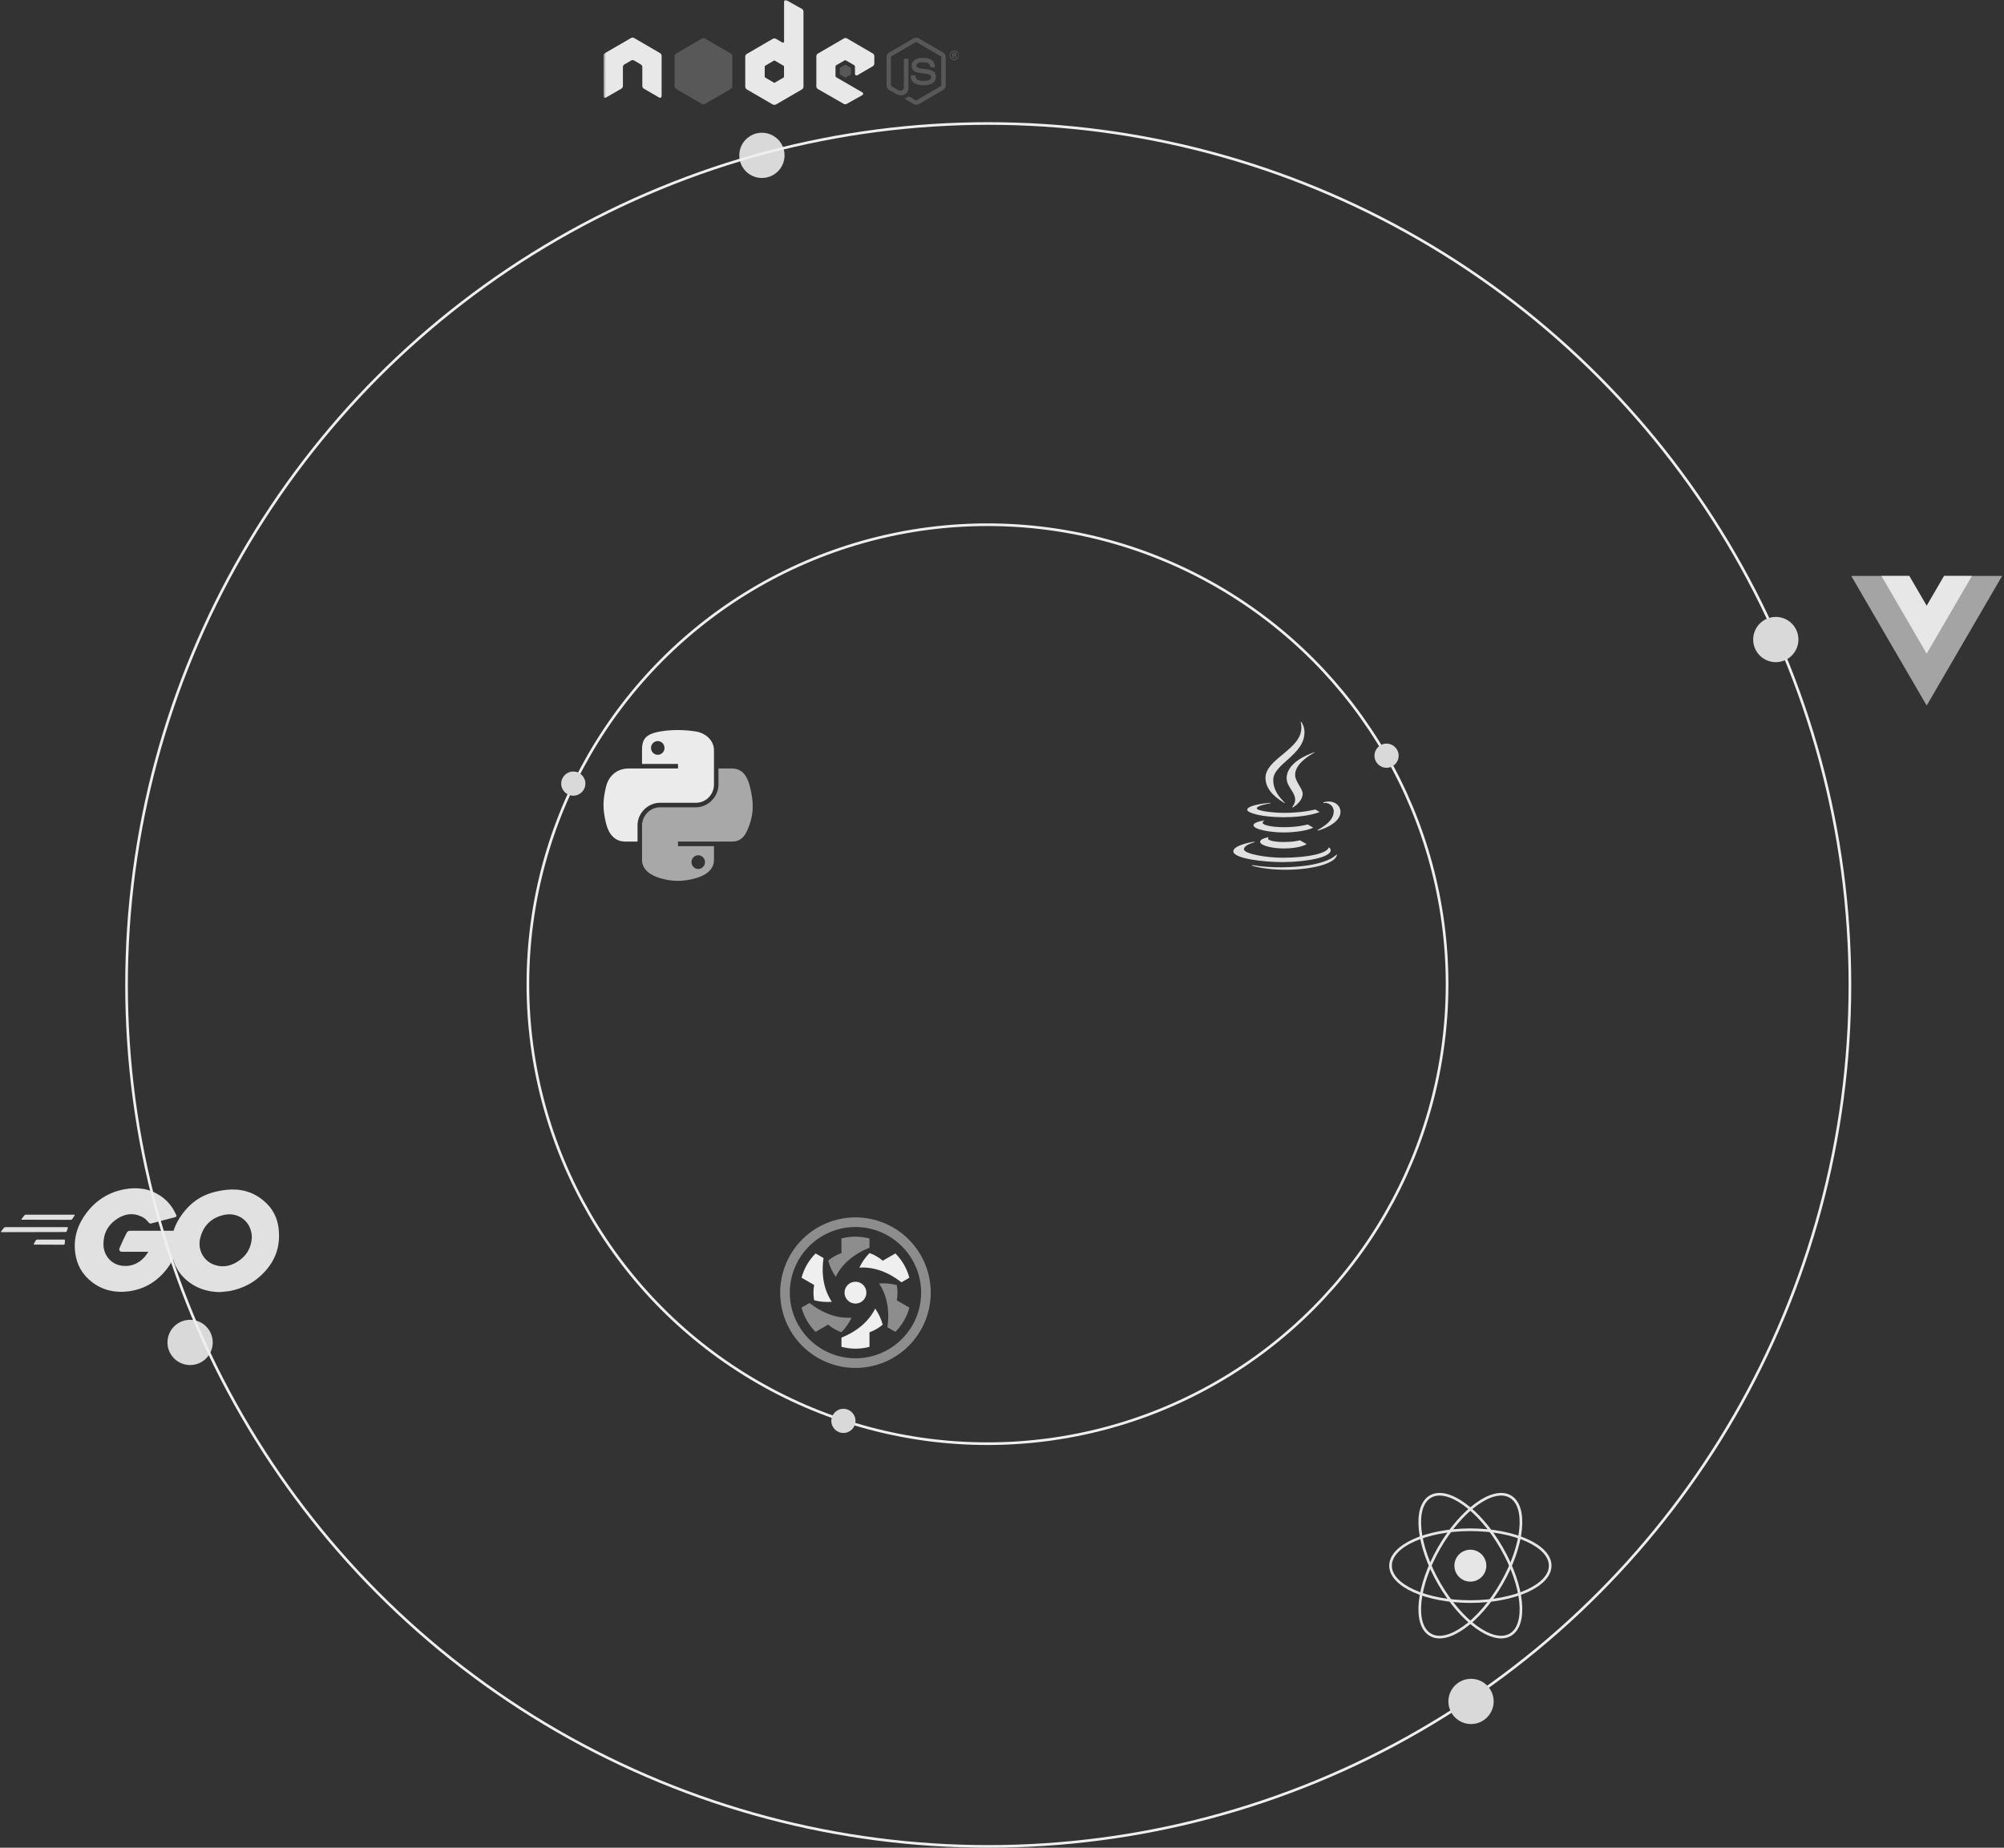 <svg width="759" height="700" viewBox="0 0 759 700" fill="none" xmlns="http://www.w3.org/2000/svg">
<rect x="0" y="0" width="759" height="700" fill="#333333" stroke="none"/>
<g id="Tecnologies">
<g id="Stack-Gorup-2">
<circle id="Ellipse 1" cx="374" cy="372.857" r="174.071" stroke="#EFEFEF"/>
<circle id="Ellipse 4" cx="525.149" cy="286.292" r="4.578" fill="#D9D9D9"/>
<circle id="Ellipse 2" cx="217.13" cy="296.863" r="4.578" fill="#D9D9D9"/>
<circle id="Ellipse 3" cx="319.435" cy="538.292" r="4.578" fill="#D9D9D9"/>
<g id="Quasar" clipPath="url(#clip0_4_16)">
<path id="path8860-5-4-8-2-7-1-8_21_" d="M328.141 489.714C328.141 490.812 327.704 491.865 326.928 492.642C326.151 493.418 325.098 493.855 324 493.855C322.902 493.855 321.849 493.418 321.072 492.642C320.296 491.865 319.859 490.812 319.859 489.714C319.859 488.616 320.296 487.563 321.072 486.786C321.849 486.01 322.902 485.573 324 485.573C325.098 485.573 326.151 486.01 326.928 486.786C327.704 487.563 328.141 488.616 328.141 489.714Z" fill="#EFEFEF" fillOpacity="0.5"/>
<path id="path8862-5-5-9-1-9-2-7_21_" d="M342.376 479.1C341.477 477.551 340.383 476.122 339.123 474.848L334.34 477.61C332.864 476.349 331.169 475.367 329.34 474.714C327.74 476.315 326.431 478.182 325.473 480.233C330.803 479.87 336.305 481.796 341.411 485.791L344.419 484.056C343.955 482.326 343.263 480.657 342.376 479.1Z" fill="#EFEFEF" fillOpacity="0.5"/>
<path id="path8866-7-5-5-0-3-5-6_21_" d="M324 510.936C325.791 510.931 327.571 510.702 329.313 510.244V504.72C331.143 504.075 332.84 503.098 334.318 501.84C333.728 499.655 332.766 497.588 331.472 495.73C329.123 500.529 324.703 504.323 318.693 506.757V510.233C320.426 510.69 322.209 510.926 324 510.936Z" fill="#EFEFEF" fillOpacity="0.5"/>
<path id="path8870-5-3-9-3-0-0-9_21_" d="M305.624 479.106C304.73 480.659 304.04 482.321 303.57 484.05L308.353 486.812C307.998 488.719 307.994 490.674 308.342 492.582C310.528 493.167 312.8 493.367 315.055 493.174C312.075 488.743 310.992 483.012 311.896 476.595L308.888 474.859C307.624 476.13 306.527 477.557 305.624 479.106Z" fill="#EFEFEF" fillOpacity="0.5"/>
<g id="Group">
<path id="path8864-4-8-1-2-7-3-1_21_" d="M342.376 500.322C343.269 498.771 343.961 497.108 344.43 495.378L339.653 492.616C340.01 490.691 340.01 488.732 339.664 486.846C337.415 486.254 335.166 486.059 332.951 486.254C335.931 490.685 337.013 496.416 336.109 502.834L339.117 504.569C340.381 503.299 341.476 501.871 342.376 500.322Z" fill="#8D8D8D" fillOpacity="0.5"/>
<path id="path8868-6-7-4-7-5-7-1_21_" d="M305.624 500.322C306.524 501.872 307.617 503.301 308.877 504.574L313.66 501.812C315.136 503.074 316.831 504.055 318.66 504.708C320.26 503.108 321.569 501.24 322.527 499.189C317.198 499.552 311.695 497.627 306.589 493.631L303.576 495.367C304.045 497.102 304.737 498.771 305.624 500.322Z" fill="#8D8D8D" fillOpacity="0.5"/>
<path id="path8872-6-3-2-1-4-2-1_21_" d="M324 468.492C322.209 468.498 320.429 468.726 318.688 469.184V474.708C316.857 475.354 315.16 476.33 313.682 477.588C314.296 479.831 315.256 481.879 316.528 483.698C318.877 478.899 323.297 475.105 329.307 472.672V469.195C327.583 468.737 325.791 468.503 324 468.492Z" fill="#8D8D8D" fillOpacity="0.5"/>
</g>
<path id="Vector" d="M324 464.848C337.711 464.848 348.866 476.003 348.866 489.714C348.866 503.425 337.711 514.58 324 514.58C310.289 514.58 299.134 503.425 299.134 489.714C299.134 476.003 310.289 464.848 324 464.848ZM324 461.198C316.437 461.198 309.184 464.202 303.836 469.55C298.488 474.898 295.484 482.151 295.484 489.714C295.484 497.277 298.488 504.53 303.836 509.877C309.184 515.225 316.437 518.229 324 518.229C331.563 518.229 338.816 515.225 344.163 509.877C349.511 504.53 352.515 497.277 352.515 489.714C352.515 482.151 349.511 474.898 344.163 469.55C338.816 464.202 331.563 461.198 324 461.198Z" fill="#8D8D8D" fillOpacity="0.5"/>
</g>
<g id="Java" clipPath="url(#clip1_4_16)">
<path id="Vector_2" d="M495.262 312.334C493.869 312.729 490.73 313.373 486.241 313.373C481.836 313.373 478.237 312.618 478.226 311.73C478.218 311.14 478.932 310.882 478.932 310.882L478.805 310.809C476.696 311.181 474.736 311.758 474.748 312.621C474.767 314.186 480.755 315.362 486.232 315.362C490.889 315.362 495.362 314.581 497.379 313.557L495.262 312.334ZM480.376 317.175C479.398 317.37 477.265 317.859 477.265 318.896C477.265 320.332 481.827 321.432 486.231 321.432C492.29 321.432 494.772 319.873 494.884 319.792L492.365 318.335C491.293 318.59 489.488 318.991 486.237 318.991C482.608 318.991 480.244 318.37 480.244 317.689C480.244 317.545 480.335 317.374 480.503 317.248L480.376 317.175ZM505.137 307.512C504.968 310.764 501.963 312.789 498.96 314.5L499.233 314.657C502.437 313.755 508.154 311.13 507.682 307.095C507.446 305.083 505.607 303.645 503.209 303.645C502.462 303.645 501.798 303.777 501.26 303.941L501.258 303.946L501.144 304.232C503.289 303.813 505.249 305.379 505.137 307.512ZM486.148 326.596C494.577 326.523 504.008 324.873 503.984 322.1C503.979 321.598 503.652 321.254 503.368 321.045L503.229 321.125C502.45 323.273 495.864 324.86 486.134 324.945C479.855 324.999 471.158 323.495 471.143 321.757C471.128 320.014 475.263 319.057 475.263 319.057L474.971 318.89C472.199 319.271 467.093 320.598 467.11 322.514C467.135 325.285 478.87 326.66 486.148 326.596ZM485.271 328.576C481.921 328.606 477.83 328.328 474.388 327.75L474.069 327.933C477.497 328.938 482.27 329.545 487.515 329.5C497.814 329.409 506.164 326.856 506.329 323.782L506.21 323.712C505.52 324.555 501.065 328.438 485.271 328.576ZM472.369 306.77C472.369 305.217 478.262 304.345 481.005 304.134L481.267 304.285C480.213 304.477 475.984 305.223 475.984 306.196C475.984 307.255 482.47 307.949 486.235 307.949C492.63 307.949 496.977 306.982 498.146 306.662L499.781 307.614C498.661 308.163 493.853 309.6 486.236 309.6C477.77 309.6 472.369 307.944 472.369 306.77Z" fill="#E1E1E1" fillOpacity="0.5"/>
<path id="Vector_3" d="M497.951 285.056L497.809 284.975C495.234 285.837 487.309 288.965 487.309 294.798C487.309 298.096 490.531 299.923 490.531 303.017C490.531 304.12 489.908 305.155 489.4 305.773L489.655 305.92C490.996 305.049 493.37 303.162 493.37 300.725C493.37 298.662 490.514 296.183 490.514 293.531C490.514 289.353 496.024 286.075 497.951 285.056ZM494.061 277.412C494.061 286.044 482.231 289.347 482.231 295.484C482.231 299.792 485.088 302.494 486.669 304.202L486.54 304.276C484.545 303.028 479.294 299.891 479.294 294.709C479.294 287.434 492.882 283.958 492.882 275.694C492.882 274.677 492.731 273.898 492.626 273.478L492.763 273.398C493.194 273.939 494.061 275.292 494.061 277.412Z" fill="#E1E1E1" fillOpacity="0.5"/>
</g>
<g id="Python">
<g id="Python_2">
<path id="path1948" d="M256.494 276.572C254.164 276.583 251.938 276.781 249.98 277.128C244.211 278.147 243.164 280.28 243.164 284.214V289.41H256.796V291.142H243.164H238.048C234.086 291.142 230.616 293.523 229.531 298.053C228.28 303.246 228.224 306.486 229.531 311.908C230.5 315.944 232.814 318.82 236.776 318.82H241.464V312.591C241.464 308.092 245.357 304.123 249.98 304.123H263.597C267.387 304.123 270.413 301.002 270.413 297.195V284.214C270.413 280.52 267.296 277.744 263.597 277.128C261.255 276.738 258.825 276.561 256.494 276.572ZM249.122 280.75C250.53 280.75 251.68 281.919 251.68 283.356C251.68 284.788 250.53 285.946 249.122 285.946C247.709 285.946 246.564 284.788 246.564 283.356C246.564 281.919 247.709 280.75 249.122 280.75Z" fill="#EBEBEB"/>
<path id="path1950" d="M272.113 291.142V297.196C272.113 301.889 268.134 305.839 263.596 305.839H249.98C246.25 305.839 243.163 309.031 243.163 312.766V325.748C243.163 329.442 246.376 331.615 249.98 332.675C254.295 333.944 258.433 334.173 263.596 332.675C267.028 331.681 270.413 329.682 270.413 325.748V320.552H256.796V318.82H270.413H277.229C281.191 318.82 282.667 316.057 284.045 311.908C285.468 307.638 285.408 303.532 284.045 298.054C283.066 294.109 281.196 291.142 277.229 291.142H272.113ZM264.454 324.016C265.868 324.016 267.012 325.174 267.012 326.606C267.012 328.043 265.868 329.211 264.454 329.211C263.046 329.211 261.896 328.043 261.896 326.606C261.896 325.174 263.046 324.016 264.454 324.016Z" fill="#A8A8A8"/>
</g>
</g>
</g>
<g id="Stack-Gorup-1">
<g id="Vue" clipPath="url(#clip2_4_16)">
<path id="Vector_4" d="M736.322 218.178L729.714 229.518L723.107 218.178H701.143L729.714 267.286L758.286 218.178H736.322Z" fill="#A4A4A4" fillOpacity="0.5"/>
<path id="Vector_5" d="M736.322 218.178L729.714 229.518L723.107 218.178H712.572L729.714 247.643L746.857 218.178H736.322Z" fill="#E7E7E7" fillOpacity="0.5"/>
</g>
<g id="React" clipPath="url(#clip3_4_16)">
<path id="Vector_6" d="M556.889 599.19C560.228 599.19 562.936 596.482 562.936 593.143C562.936 589.803 560.228 587.096 556.889 587.096C553.549 587.096 550.842 589.803 550.842 593.143C550.842 596.482 553.549 599.19 556.889 599.19Z" fill="#E6E6E6" fillOpacity="0.5"/>
<g id="Group_2">
<path id="Vector_7" d="M556.889 606.748C573.587 606.748 587.123 600.657 587.123 593.143C587.123 585.628 573.587 579.537 556.889 579.537C540.191 579.537 526.654 585.628 526.654 593.143C526.654 600.657 540.191 606.748 556.889 606.748Z" stroke="#E6E6E6" strokeOpacity="0.5"/>
<path id="Vector_8" d="M545.106 599.945C553.455 614.406 565.498 623.083 572.006 619.326C578.513 615.569 577.02 600.801 568.671 586.34C560.322 571.879 548.279 563.202 541.772 566.959C535.264 570.716 536.757 585.485 545.106 599.945Z" stroke="#E6E6E6" strokeOpacity="0.5"/>
<path id="Vector_9" d="M545.106 586.34C536.757 600.801 535.264 615.569 541.772 619.326C548.279 623.083 560.322 614.406 568.671 599.945C577.02 585.485 578.513 570.716 572.006 566.959C565.498 563.202 553.455 571.879 545.106 586.34Z" stroke="#E6E6E6" strokeOpacity="0.5"/>
</g>
</g>
<g id="Go" clipPath="url(#clip4_4_16)">
<g id="Group_3">
<path id="Vector_10" fillRule="evenodd" clipRule="evenodd" d="M8.308 462.073C8.103 462.073 8.051 461.971 8.154 461.817L9.231 460.432C9.333 460.278 9.59 460.176 9.795 460.176H28.103C28.308 460.176 28.359 460.33 28.256 460.483L27.385 461.817C27.282 461.971 27.026 462.124 26.872 462.124L8.308 462.073Z" fill="#E1E1E1" fillOpacity="0.5"/>
<path id="Vector_11" fillRule="evenodd" clipRule="evenodd" d="M0.564 466.791C0.359 466.791 0.308 466.689 0.41 466.535L1.487 465.15C1.59 464.996 1.846 464.894 2.051 464.894H25.436C25.641 464.894 25.744 465.048 25.692 465.201L25.282 466.432C25.231 466.637 25.026 466.74 24.82 466.74L0.564 466.791Z" fill="#E1E1E1" fillOpacity="0.5"/>
<path id="Vector_12" fillRule="evenodd" clipRule="evenodd" d="M12.974 471.509C12.769 471.509 12.718 471.355 12.82 471.202L13.539 469.92C13.641 469.766 13.846 469.612 14.051 469.612H24.308C24.513 469.612 24.615 469.766 24.615 469.971L24.513 471.202C24.513 471.407 24.308 471.561 24.154 471.561L12.974 471.509Z" fill="#E1E1E1" fillOpacity="0.5"/>
<g id="Group_4">
<path id="Vector_13" fillRule="evenodd" clipRule="evenodd" d="M66.205 461.15C62.974 461.971 60.769 462.586 57.59 463.407C56.821 463.612 56.769 463.663 56.103 462.894C55.333 462.022 54.769 461.458 53.692 460.945C50.462 459.355 47.333 459.817 44.41 461.714C40.923 463.971 39.128 467.304 39.179 471.458C39.231 475.56 42.051 478.945 46.103 479.509C49.59 479.971 52.513 478.74 54.821 476.125C55.282 475.56 55.692 474.945 56.205 474.227C54.359 474.227 52.051 474.227 46.308 474.227C45.231 474.227 44.974 473.56 45.333 472.689C46 471.099 47.231 468.432 47.949 467.099C48.103 466.791 48.462 466.278 49.231 466.278H67.897C67.795 467.663 67.795 469.048 67.59 470.432C67.026 474.125 65.641 477.509 63.385 480.483C59.692 485.355 54.872 488.381 48.769 489.201C43.744 489.868 39.077 488.894 34.974 485.817C31.18 482.945 29.026 479.15 28.462 474.432C27.795 468.842 29.436 463.817 32.821 459.407C36.462 454.637 41.282 451.612 47.179 450.535C52 449.663 56.615 450.227 60.769 453.048C63.487 454.842 65.436 457.304 66.718 460.278C67.026 460.74 66.82 460.996 66.205 461.15Z" fill="#E1E1E1" fillOpacity="0.5"/>
<path id="Vector_14" d="M83.18 489.509C78.513 489.407 74.256 488.073 70.667 484.996C67.641 482.381 65.744 479.048 65.128 475.099C64.205 469.304 65.795 464.176 69.282 459.612C73.026 454.689 77.538 452.125 83.641 451.048C88.872 450.125 93.795 450.637 98.256 453.663C102.308 456.432 104.82 460.176 105.487 465.099C106.359 472.022 104.359 477.663 99.59 482.483C96.205 485.919 92.051 488.073 87.282 489.048C85.897 489.304 84.513 489.355 83.18 489.509ZM95.385 468.791C95.333 468.125 95.333 467.612 95.231 467.099C94.308 462.022 89.641 459.15 84.769 460.278C80 461.355 76.923 464.381 75.795 469.201C74.872 473.201 76.82 477.253 80.513 478.894C83.333 480.125 86.154 479.971 88.872 478.586C92.923 476.483 95.128 473.201 95.385 468.791Z" fill="#E1E1E1" fillOpacity="0.5"/>
</g>
</g>
</g>
<g id="Node" clipPath="url(#clip5_4_16)">
<g id="Clip path group">
<mask id="mask0_4_16" style="mask-type:luminance" maskUnits="userSpaceOnUse" x="228" y="0" width="136" height="40">
<g id="clip0_8323_10753">
<path id="Vector_15" d="M363.117 0H228.572V40H363.117V0Z" fill="white"/>
</g>
</mask>
<g mask="url(#mask0_4_16)">
<g id="Group_5">
<path id="Vector_16" d="M346.983 39.686C346.635 39.686 346.31 39.592 346.009 39.429L342.924 37.586C342.461 37.329 342.693 37.236 342.832 37.189C343.458 36.979 343.574 36.932 344.223 36.559C344.293 36.512 344.386 36.535 344.455 36.582L346.821 38.006C346.913 38.052 347.029 38.052 347.099 38.006L356.352 32.615C356.444 32.569 356.491 32.475 356.491 32.358V21.601C356.491 21.485 356.444 21.391 356.352 21.345L347.099 15.977C347.006 15.931 346.89 15.931 346.821 15.977L337.567 21.345C337.475 21.391 337.428 21.508 337.428 21.601V32.358C337.428 32.452 337.475 32.569 337.567 32.615L340.095 34.085C341.463 34.785 342.322 33.969 342.322 33.152V22.535C342.322 22.395 342.437 22.255 342.6 22.255H343.783C343.922 22.255 344.061 22.371 344.061 22.535V33.152C344.061 34.995 343.064 36.069 341.324 36.069C340.791 36.069 340.374 36.069 339.191 35.485L336.756 34.085C336.153 33.735 335.782 33.082 335.782 32.382V21.625C335.782 20.924 336.153 20.271 336.756 19.921L346.009 14.531C346.589 14.204 347.377 14.204 347.957 14.531L357.21 19.921C357.813 20.271 358.184 20.924 358.184 21.625V32.382C358.184 33.082 357.813 33.735 357.21 34.085L347.957 39.476C347.679 39.592 347.331 39.686 346.983 39.686Z" fill="#585858"/>
<path id="Vector_17" d="M349.859 32.288C345.8 32.288 344.965 30.422 344.965 28.835C344.965 28.695 345.081 28.555 345.243 28.555H346.449C346.588 28.555 346.704 28.648 346.704 28.788C346.89 30.025 347.423 30.632 349.882 30.632C351.83 30.632 352.665 30.188 352.665 29.138C352.665 28.532 352.432 28.088 349.394 27.785C346.867 27.528 345.29 26.968 345.29 24.938C345.29 23.048 346.867 21.928 349.51 21.928C352.479 21.928 353.94 22.954 354.125 25.195C354.125 25.265 354.102 25.334 354.056 25.405C354.009 25.451 353.94 25.498 353.87 25.498H352.641C352.525 25.498 352.409 25.405 352.386 25.288C352.107 24.005 351.388 23.584 349.487 23.584C347.354 23.584 347.099 24.331 347.099 24.891C347.099 25.568 347.4 25.778 350.276 26.151C353.128 26.525 354.473 27.061 354.473 29.068C354.473 31.122 352.78 32.288 349.859 32.288Z" fill="#585858"/>
<path id="Vector_18" d="M363.218 20.994C363.218 21.974 362.405 22.791 361.431 22.791C360.458 22.791 359.645 21.998 359.645 20.994C359.645 19.968 360.481 19.198 361.431 19.198C362.382 19.198 363.218 19.991 363.218 20.994ZM359.924 20.994C359.924 21.834 360.597 22.511 361.408 22.511C362.243 22.511 362.916 21.811 362.916 20.994C362.916 20.154 362.243 19.501 361.408 19.501C360.62 19.501 359.924 20.154 359.924 20.994ZM360.759 19.991H361.455C361.687 19.991 362.151 19.991 362.151 20.528C362.151 20.901 361.918 20.971 361.779 21.018C362.058 21.041 362.081 21.228 362.104 21.484C362.127 21.648 362.151 21.928 362.197 22.021H361.779C361.779 21.928 361.71 21.414 361.71 21.391C361.687 21.274 361.641 21.228 361.501 21.228H361.153V22.044H360.759V19.991ZM361.13 20.878H361.431C361.687 20.878 361.733 20.691 361.733 20.598C361.733 20.318 361.547 20.318 361.431 20.318H361.107V20.878H361.13Z" fill="#585858"/>
<path id="Vector_19" fillRule="evenodd" clipRule="evenodd" d="M250.579 21.141C250.579 20.721 250.348 20.325 249.976 20.114L240.167 14.397C240.005 14.304 239.819 14.257 239.633 14.234C239.61 14.234 239.541 14.234 239.541 14.234C239.355 14.234 239.17 14.304 239.007 14.397L229.174 20.091C228.803 20.301 228.572 20.698 228.572 21.141L228.595 36.449C228.595 36.659 228.711 36.869 228.896 36.962C229.082 37.079 229.314 37.079 229.476 36.962L235.32 33.602C235.691 33.392 235.923 32.995 235.923 32.575V25.412C235.923 24.991 236.155 24.595 236.526 24.385L239.007 22.938C239.193 22.821 239.402 22.775 239.61 22.775C239.819 22.775 240.028 22.821 240.19 22.938L242.671 24.385C243.042 24.595 243.274 24.991 243.274 25.412V32.575C243.274 32.995 243.506 33.392 243.877 33.602L249.675 36.962C249.86 37.079 250.092 37.079 250.278 36.962C250.464 36.869 250.579 36.659 250.579 36.449V21.141Z" fill="#E8E8E8"/>
<path id="Vector_20" fillRule="evenodd" clipRule="evenodd" d="M297.842 0.07C297.657 -0.023 297.425 -0.023 297.262 0.07C297.077 0.187 296.961 0.373 296.961 0.583V15.751C296.961 15.891 296.891 16.031 296.752 16.125C296.613 16.194 296.474 16.194 296.335 16.125L293.876 14.701C293.505 14.491 293.065 14.491 292.694 14.701L282.861 20.418C282.49 20.628 282.258 21.025 282.258 21.445V32.855C282.258 33.276 282.49 33.672 282.861 33.882L292.694 39.599C293.065 39.809 293.505 39.809 293.876 39.599L303.709 33.882C304.08 33.672 304.312 33.276 304.312 32.855V4.41C304.312 3.967 304.08 3.57 303.709 3.36L297.842 0.07ZM296.938 29.099C296.938 29.215 296.891 29.309 296.798 29.355L293.436 31.316C293.343 31.362 293.227 31.362 293.134 31.316L289.772 29.355C289.679 29.309 289.633 29.192 289.633 29.099V25.178C289.633 25.062 289.679 24.968 289.772 24.922L293.134 22.962C293.227 22.915 293.343 22.915 293.436 22.962L296.798 24.922C296.891 24.968 296.938 25.085 296.938 25.178V29.099Z" fill="#E8E8E8"/>
<path id="Vector_21" fillRule="evenodd" clipRule="evenodd" d="M330.563 25.085C330.934 24.875 331.143 24.478 331.143 24.058V21.281C331.143 20.861 330.911 20.465 330.563 20.255L320.8 14.561C320.429 14.351 319.988 14.351 319.617 14.561L309.784 20.278C309.413 20.488 309.181 20.885 309.181 21.305V32.715C309.181 33.136 309.413 33.532 309.784 33.742L319.548 39.343C319.919 39.553 320.359 39.553 320.707 39.343L326.621 36.029C326.806 35.936 326.922 35.726 326.922 35.516C326.922 35.306 326.806 35.096 326.621 35.002L316.742 29.285C316.556 29.169 316.44 28.982 316.44 28.772V25.202C316.44 24.992 316.556 24.782 316.742 24.688L319.826 22.915C320.012 22.798 320.243 22.798 320.429 22.915L323.513 24.688C323.699 24.805 323.815 24.992 323.815 25.202V28.002C323.815 28.212 323.931 28.422 324.116 28.515C324.302 28.632 324.534 28.632 324.719 28.515L330.563 25.085Z" fill="#E8E8E8"/>
<path id="Vector_22" fillRule="evenodd" clipRule="evenodd" d="M320.058 24.548C320.128 24.502 320.22 24.502 320.29 24.548L322.168 25.645C322.238 25.692 322.284 25.762 322.284 25.855V28.049C322.284 28.142 322.238 28.212 322.168 28.259L320.29 29.355C320.22 29.402 320.128 29.402 320.058 29.355L318.18 28.259C318.11 28.212 318.064 28.142 318.064 28.049V25.855C318.064 25.762 318.11 25.692 318.18 25.645L320.058 24.548Z" fill="#585858"/>
<path id="Vector_23" d="M267.021 14.608C266.65 14.398 266.209 14.398 265.838 14.608L256.075 20.278C255.704 20.488 255.495 20.885 255.495 21.305V32.669C255.495 33.089 255.727 33.486 256.075 33.696L265.838 39.366C266.209 39.576 266.65 39.576 267.021 39.366L276.784 33.696C277.155 33.486 277.364 33.089 277.364 32.669V21.305C277.364 20.885 277.132 20.488 276.784 20.278L267.021 14.608Z" fill="#585858"/>
</g>
</g>
</g>
</g>
<circle id="Ellipse 2_2" cx="288.572" cy="58.857" r="8.571" fill="#D9D9D9"/>
<circle id="Ellipse 3_2" cx="72" cy="508.571" r="8.571" fill="#D9D9D9"/>
<circle id="Ellipse 1_2" cx="374.286" cy="373.143" r="326.357" stroke="#EFEFEF"/>
<circle id="Ellipse 7" cx="672.571" cy="242.286" r="8.571" fill="#D9D9D9"/>
<circle id="Ellipse 6" cx="557.143" cy="644.571" r="8.571" fill="#D9D9D9"/>
</g>
</g>
<defs>
<clipPath id="clip0_4_16">
<rect width="57.143" height="57.143" fill="white" transform="translate(295.429 461.143)"/>
</clipPath>
<clipPath id="clip1_4_16">
<rect width="41.558" height="57.143" fill="white" transform="translate(466.857 273.143)"/>
</clipPath>
<clipPath id="clip2_4_16">
<rect width="57.143" height="57.143" fill="white" transform="translate(701.143 213.714)"/>
</clipPath>
<clipPath id="clip3_4_16">
<rect width="63.492" height="57.143" fill="white" transform="translate(525.143 564.571)"/>
</clipPath>
<clipPath id="clip4_4_16">
<rect width="106.154" height="40" fill="white" transform="translate(0 449.714)"/>
</clipPath>
<clipPath id="clip5_4_16">
<rect width="134.545" height="40" fill="white" transform="translate(228.572)"/>
</clipPath>
</defs>
</svg>
